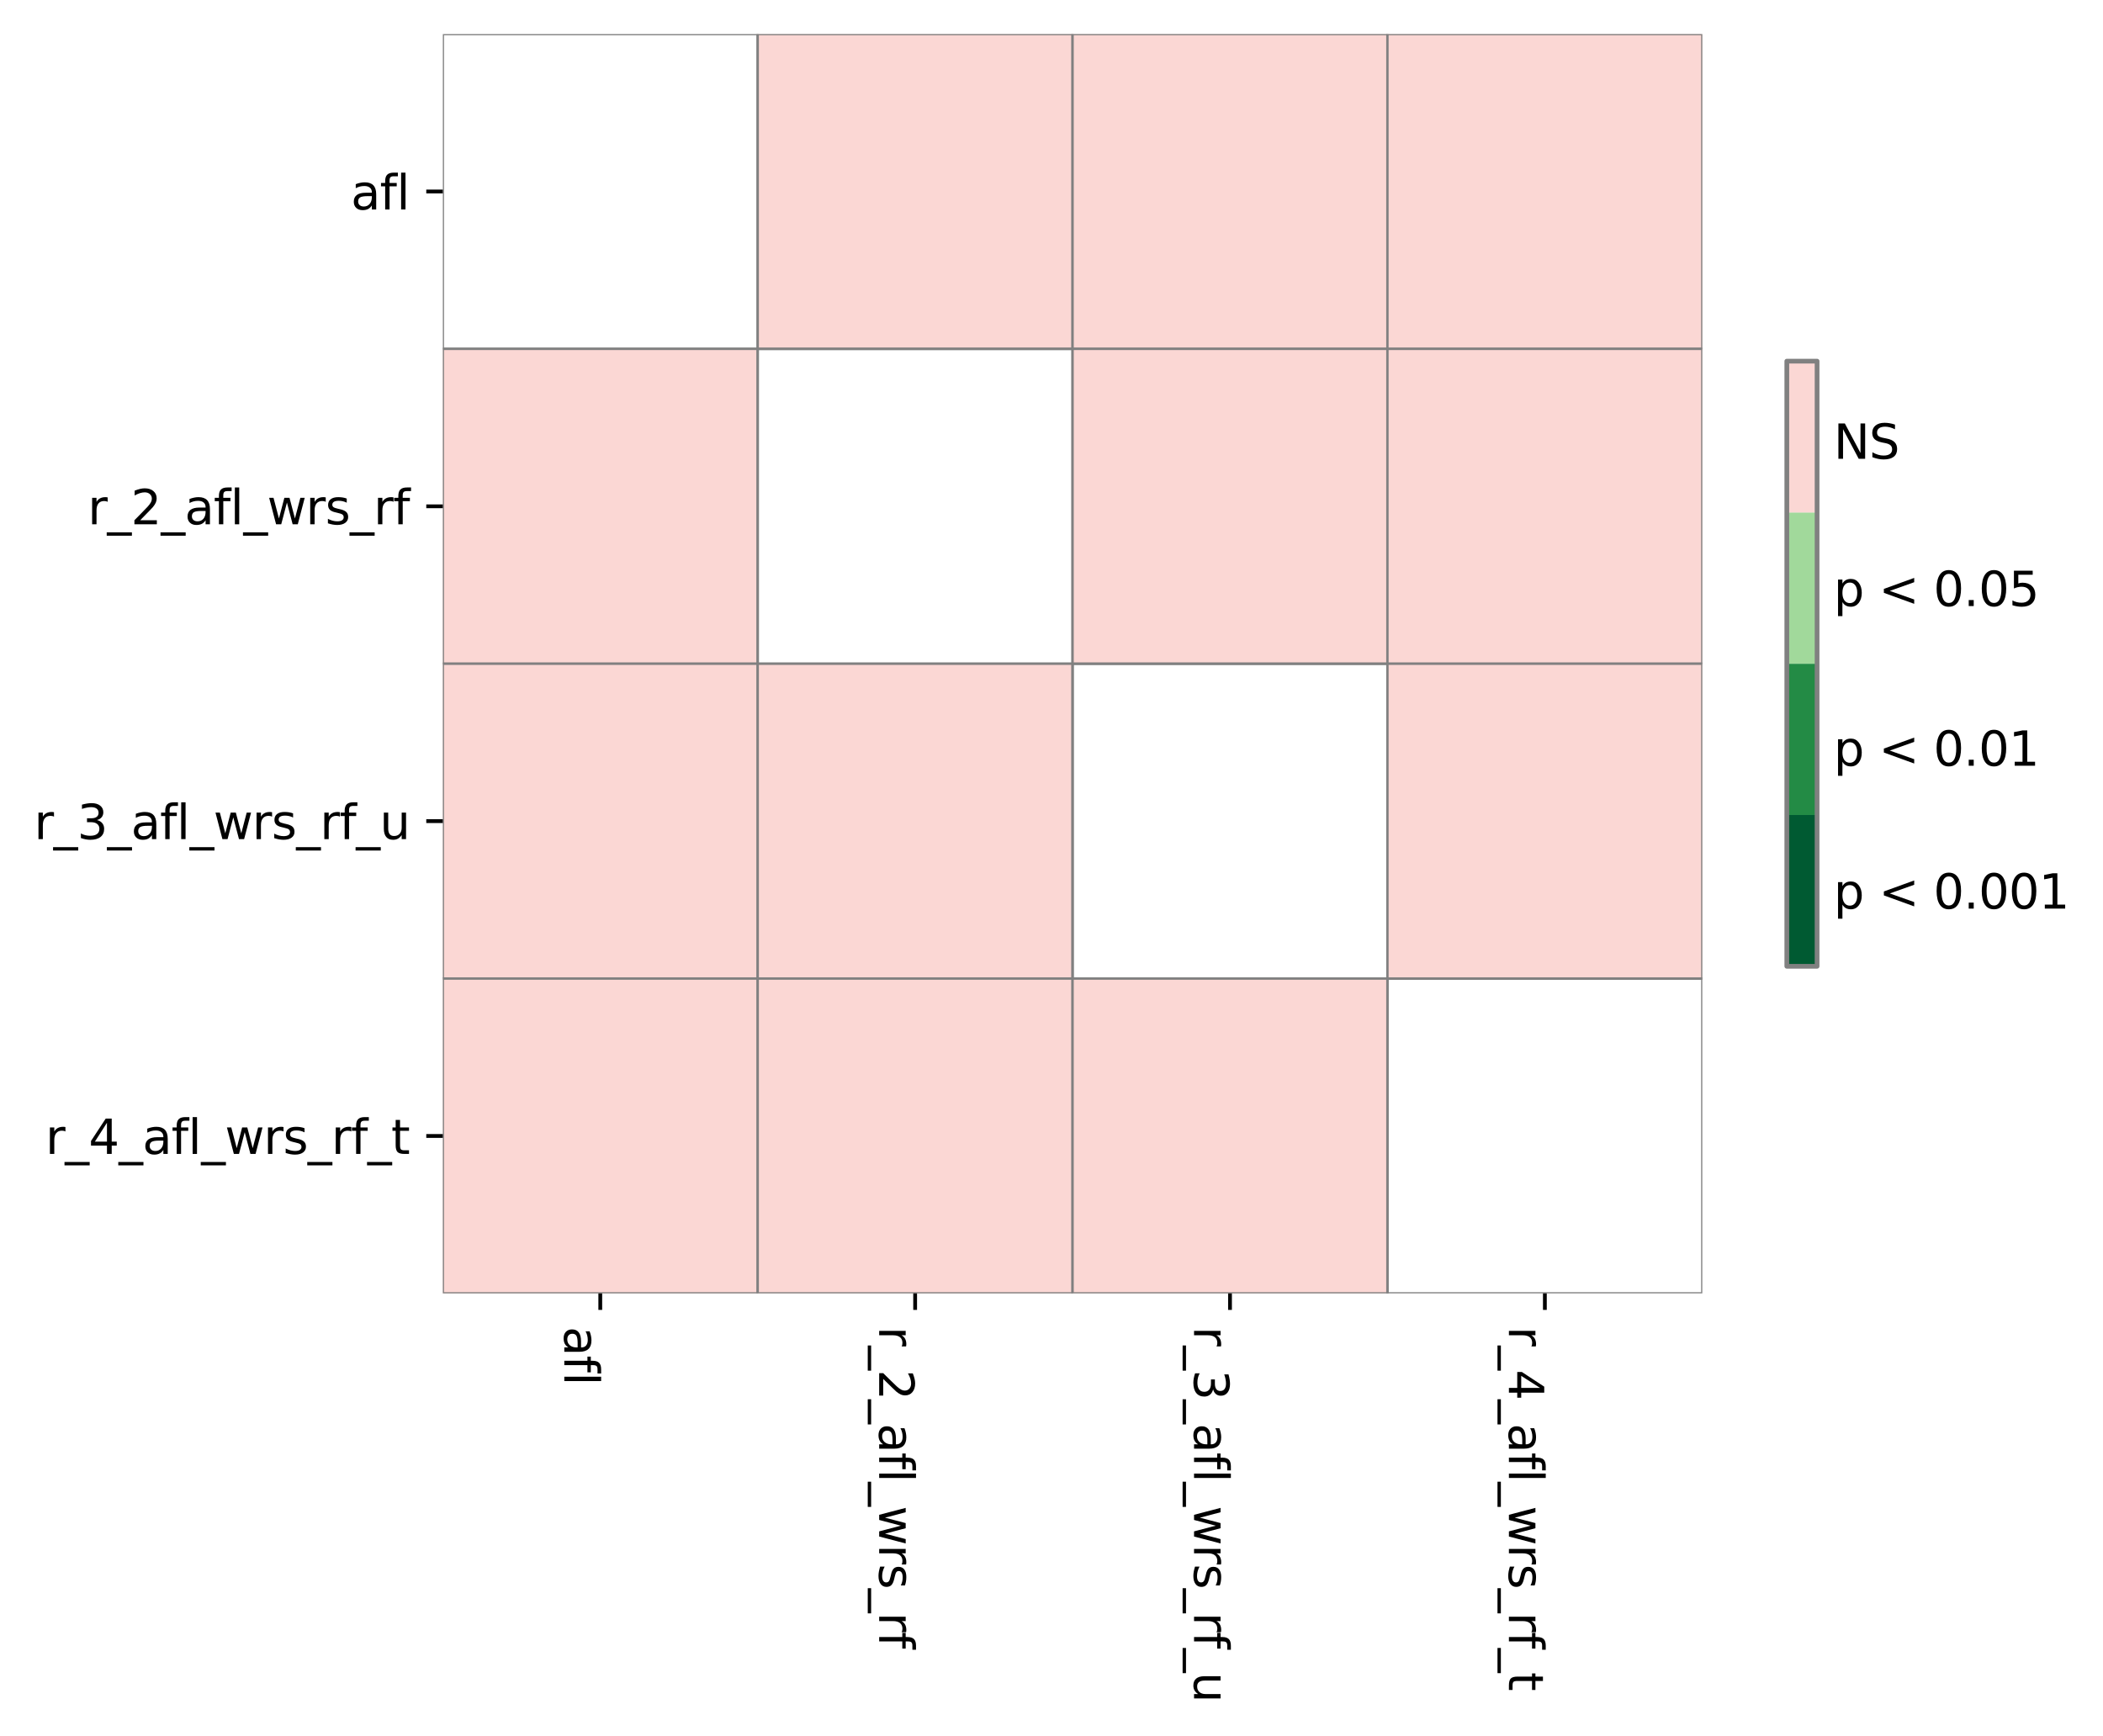 <?xml version="1.0" encoding="utf-8" standalone="no"?>
<!DOCTYPE svg PUBLIC "-//W3C//DTD SVG 1.1//EN"
  "http://www.w3.org/Graphics/SVG/1.1/DTD/svg11.dtd">
<svg height="366.879pt" version="1.1" viewBox="0 0 444.341 366.879" width="444.341pt" xmlns="http://www.w3.org/2000/svg" xmlns:xlink="http://www.w3.org/1999/xlink">
 <defs>
  <style type="text/css">*{stroke-linecap:butt;stroke-linejoin:round;}</style>
 </defs>
 <g id="figure_1">
  <g id="patch_1">
   <path d="M 0 366.879 
L 444.341 366.879 
L 444.341 0 
L 0 0 
z
" style="fill:#ffffff;"/>
  </g>
  <g id="axes_1">
   <g id="patch_2">
    <path d="M 93.567 273.312 
L 359.679 273.312 
L 359.679 7.2 
L 93.567 7.2 
z
" style="fill:#ffffff;"/>
   </g>
   <g id="QuadMesh_1">
    <path clip-path="url(#p45c67a556c)" d="M 93.567 7.2 
L 160.095 7.2 
L 160.095 73.728 
L 93.567 73.728 
L 93.567 7.2 
" style="fill:none;stroke:#808080;stroke-width:0.5;"/>
    <path clip-path="url(#p45c67a556c)" d="M 160.095 7.2 
L 226.623 7.2 
L 226.623 73.728 
L 160.095 73.728 
L 160.095 7.2 
" style="fill:#fbd7d4;stroke:#808080;stroke-width:0.5;"/>
    <path clip-path="url(#p45c67a556c)" d="M 226.623 7.2 
L 293.151 7.2 
L 293.151 73.728 
L 226.623 73.728 
L 226.623 7.2 
" style="fill:#fbd7d4;stroke:#808080;stroke-width:0.5;"/>
    <path clip-path="url(#p45c67a556c)" d="M 293.151 7.2 
L 359.679 7.2 
L 359.679 73.728 
L 293.151 73.728 
L 293.151 7.2 
" style="fill:#fbd7d4;stroke:#808080;stroke-width:0.5;"/>
    <path clip-path="url(#p45c67a556c)" d="M 93.567 73.728 
L 160.095 73.728 
L 160.095 140.256 
L 93.567 140.256 
L 93.567 73.728 
" style="fill:#fbd7d4;stroke:#808080;stroke-width:0.5;"/>
    <path clip-path="url(#p45c67a556c)" d="M 160.095 73.728 
L 226.623 73.728 
L 226.623 140.256 
L 160.095 140.256 
L 160.095 73.728 
" style="fill:none;stroke:#808080;stroke-width:0.5;"/>
    <path clip-path="url(#p45c67a556c)" d="M 226.623 73.728 
L 293.151 73.728 
L 293.151 140.256 
L 226.623 140.256 
L 226.623 73.728 
" style="fill:#fbd7d4;stroke:#808080;stroke-width:0.5;"/>
    <path clip-path="url(#p45c67a556c)" d="M 293.151 73.728 
L 359.679 73.728 
L 359.679 140.256 
L 293.151 140.256 
L 293.151 73.728 
" style="fill:#fbd7d4;stroke:#808080;stroke-width:0.5;"/>
    <path clip-path="url(#p45c67a556c)" d="M 93.567 140.256 
L 160.095 140.256 
L 160.095 206.784 
L 93.567 206.784 
L 93.567 140.256 
" style="fill:#fbd7d4;stroke:#808080;stroke-width:0.5;"/>
    <path clip-path="url(#p45c67a556c)" d="M 160.095 140.256 
L 226.623 140.256 
L 226.623 206.784 
L 160.095 206.784 
L 160.095 140.256 
" style="fill:#fbd7d4;stroke:#808080;stroke-width:0.5;"/>
    <path clip-path="url(#p45c67a556c)" d="M 226.623 140.256 
L 293.151 140.256 
L 293.151 206.784 
L 226.623 206.784 
L 226.623 140.256 
" style="fill:none;stroke:#808080;stroke-width:0.5;"/>
    <path clip-path="url(#p45c67a556c)" d="M 293.151 140.256 
L 359.679 140.256 
L 359.679 206.784 
L 293.151 206.784 
L 293.151 140.256 
" style="fill:#fbd7d4;stroke:#808080;stroke-width:0.5;"/>
    <path clip-path="url(#p45c67a556c)" d="M 93.567 206.784 
L 160.095 206.784 
L 160.095 273.312 
L 93.567 273.312 
L 93.567 206.784 
" style="fill:#fbd7d4;stroke:#808080;stroke-width:0.5;"/>
    <path clip-path="url(#p45c67a556c)" d="M 160.095 206.784 
L 226.623 206.784 
L 226.623 273.312 
L 160.095 273.312 
L 160.095 206.784 
" style="fill:#fbd7d4;stroke:#808080;stroke-width:0.5;"/>
    <path clip-path="url(#p45c67a556c)" d="M 226.623 206.784 
L 293.151 206.784 
L 293.151 273.312 
L 226.623 273.312 
L 226.623 206.784 
" style="fill:#fbd7d4;stroke:#808080;stroke-width:0.5;"/>
    <path clip-path="url(#p45c67a556c)" d="M 293.151 206.784 
L 359.679 206.784 
L 359.679 273.312 
L 293.151 273.312 
L 293.151 206.784 
" style="fill:none;stroke:#808080;stroke-width:0.5;"/>
   </g>
   <g id="matplotlib.axis_1">
    <g id="xtick_1">
     <g id="line2d_1">
      <defs>
       <path d="M 0 0 
L 0 3.5 
" id="ma6429fcb14" style="stroke:#000000;stroke-width:0.8;"/>
      </defs>
      <g>
       <use style="stroke:#000000;stroke-width:0.8;" x="126.831" xlink:href="#ma6429fcb14" y="273.312"/>
      </g>
     </g>
     <g id="text_1">
      <!-- afl -->
      <g transform="translate(119.233 280.312)rotate(-270)scale(0.1 -0.1)">
       <defs>
        <path d="M 2194 1759 
Q 1497 1759 1228 1600 
Q 959 1441 959 1056 
Q 959 750 1161 570 
Q 1363 391 1709 391 
Q 2188 391 2477 730 
Q 2766 1069 2766 1631 
L 2766 1759 
L 2194 1759 
z
M 3341 1997 
L 3341 0 
L 2766 0 
L 2766 531 
Q 2569 213 2275 61 
Q 1981 -91 1556 -91 
Q 1019 -91 701 211 
Q 384 513 384 1019 
Q 384 1609 779 1909 
Q 1175 2209 1959 2209 
L 2766 2209 
L 2766 2266 
Q 2766 2663 2505 2880 
Q 2244 3097 1772 3097 
Q 1472 3097 1187 3025 
Q 903 2953 641 2809 
L 641 3341 
Q 956 3463 1253 3523 
Q 1550 3584 1831 3584 
Q 2591 3584 2966 3190 
Q 3341 2797 3341 1997 
z
" id="DejaVuSans-61" transform="scale(0.016)"/>
        <path d="M 2375 4863 
L 2375 4384 
L 1825 4384 
Q 1516 4384 1395 4259 
Q 1275 4134 1275 3809 
L 1275 3500 
L 2222 3500 
L 2222 3053 
L 1275 3053 
L 1275 0 
L 697 0 
L 697 3053 
L 147 3053 
L 147 3500 
L 697 3500 
L 697 3744 
Q 697 4328 969 4595 
Q 1241 4863 1831 4863 
L 2375 4863 
z
" id="DejaVuSans-66" transform="scale(0.016)"/>
        <path d="M 603 4863 
L 1178 4863 
L 1178 0 
L 603 0 
L 603 4863 
z
" id="DejaVuSans-6c" transform="scale(0.016)"/>
       </defs>
       <use xlink:href="#DejaVuSans-61"/>
       <use x="61.279" xlink:href="#DejaVuSans-66"/>
       <use x="96.484" xlink:href="#DejaVuSans-6c"/>
      </g>
     </g>
    </g>
    <g id="xtick_2">
     <g id="line2d_2">
      <g>
       <use style="stroke:#000000;stroke-width:0.8;" x="193.359" xlink:href="#ma6429fcb14" y="273.312"/>
      </g>
     </g>
     <g id="text_2">
      <!-- r_2_afl_wrs_rf -->
      <g transform="translate(185.761 280.312)rotate(-270)scale(0.1 -0.1)">
       <defs>
        <path d="M 2631 2963 
Q 2534 3019 2420 3045 
Q 2306 3072 2169 3072 
Q 1681 3072 1420 2755 
Q 1159 2438 1159 1844 
L 1159 0 
L 581 0 
L 581 3500 
L 1159 3500 
L 1159 2956 
Q 1341 3275 1631 3429 
Q 1922 3584 2338 3584 
Q 2397 3584 2469 3576 
Q 2541 3569 2628 3553 
L 2631 2963 
z
" id="DejaVuSans-72" transform="scale(0.016)"/>
        <path d="M 3263 -1063 
L 3263 -1509 
L -63 -1509 
L -63 -1063 
L 3263 -1063 
z
" id="DejaVuSans-5f" transform="scale(0.016)"/>
        <path d="M 1228 531 
L 3431 531 
L 3431 0 
L 469 0 
L 469 531 
Q 828 903 1448 1529 
Q 2069 2156 2228 2338 
Q 2531 2678 2651 2914 
Q 2772 3150 2772 3378 
Q 2772 3750 2511 3984 
Q 2250 4219 1831 4219 
Q 1534 4219 1204 4116 
Q 875 4013 500 3803 
L 500 4441 
Q 881 4594 1212 4672 
Q 1544 4750 1819 4750 
Q 2544 4750 2975 4387 
Q 3406 4025 3406 3419 
Q 3406 3131 3298 2873 
Q 3191 2616 2906 2266 
Q 2828 2175 2409 1742 
Q 1991 1309 1228 531 
z
" id="DejaVuSans-32" transform="scale(0.016)"/>
        <path d="M 269 3500 
L 844 3500 
L 1563 769 
L 2278 3500 
L 2956 3500 
L 3675 769 
L 4391 3500 
L 4966 3500 
L 4050 0 
L 3372 0 
L 2619 2869 
L 1863 0 
L 1184 0 
L 269 3500 
z
" id="DejaVuSans-77" transform="scale(0.016)"/>
        <path d="M 2834 3397 
L 2834 2853 
Q 2591 2978 2328 3040 
Q 2066 3103 1784 3103 
Q 1356 3103 1142 2972 
Q 928 2841 928 2578 
Q 928 2378 1081 2264 
Q 1234 2150 1697 2047 
L 1894 2003 
Q 2506 1872 2764 1633 
Q 3022 1394 3022 966 
Q 3022 478 2636 193 
Q 2250 -91 1575 -91 
Q 1294 -91 989 -36 
Q 684 19 347 128 
L 347 722 
Q 666 556 975 473 
Q 1284 391 1588 391 
Q 1994 391 2212 530 
Q 2431 669 2431 922 
Q 2431 1156 2273 1281 
Q 2116 1406 1581 1522 
L 1381 1569 
Q 847 1681 609 1914 
Q 372 2147 372 2553 
Q 372 3047 722 3315 
Q 1072 3584 1716 3584 
Q 2034 3584 2315 3537 
Q 2597 3491 2834 3397 
z
" id="DejaVuSans-73" transform="scale(0.016)"/>
       </defs>
       <use xlink:href="#DejaVuSans-72"/>
       <use x="41.113" xlink:href="#DejaVuSans-5f"/>
       <use x="91.113" xlink:href="#DejaVuSans-32"/>
       <use x="154.736" xlink:href="#DejaVuSans-5f"/>
       <use x="204.736" xlink:href="#DejaVuSans-61"/>
       <use x="266.016" xlink:href="#DejaVuSans-66"/>
       <use x="301.221" xlink:href="#DejaVuSans-6c"/>
       <use x="329.004" xlink:href="#DejaVuSans-5f"/>
       <use x="379.004" xlink:href="#DejaVuSans-77"/>
       <use x="460.791" xlink:href="#DejaVuSans-72"/>
       <use x="501.904" xlink:href="#DejaVuSans-73"/>
       <use x="554.004" xlink:href="#DejaVuSans-5f"/>
       <use x="604.004" xlink:href="#DejaVuSans-72"/>
       <use x="645.117" xlink:href="#DejaVuSans-66"/>
      </g>
     </g>
    </g>
    <g id="xtick_3">
     <g id="line2d_3">
      <g>
       <use style="stroke:#000000;stroke-width:0.8;" x="259.887" xlink:href="#ma6429fcb14" y="273.312"/>
      </g>
     </g>
     <g id="text_3">
      <!-- r_3_afl_wrs_rf_u -->
      <g transform="translate(252.289 280.312)rotate(-270)scale(0.1 -0.1)">
       <defs>
        <path d="M 2597 2516 
Q 3050 2419 3304 2112 
Q 3559 1806 3559 1356 
Q 3559 666 3084 287 
Q 2609 -91 1734 -91 
Q 1441 -91 1130 -33 
Q 819 25 488 141 
L 488 750 
Q 750 597 1062 519 
Q 1375 441 1716 441 
Q 2309 441 2620 675 
Q 2931 909 2931 1356 
Q 2931 1769 2642 2001 
Q 2353 2234 1838 2234 
L 1294 2234 
L 1294 2753 
L 1863 2753 
Q 2328 2753 2575 2939 
Q 2822 3125 2822 3475 
Q 2822 3834 2567 4026 
Q 2313 4219 1838 4219 
Q 1578 4219 1281 4162 
Q 984 4106 628 3988 
L 628 4550 
Q 988 4650 1302 4700 
Q 1616 4750 1894 4750 
Q 2613 4750 3031 4423 
Q 3450 4097 3450 3541 
Q 3450 3153 3228 2886 
Q 3006 2619 2597 2516 
z
" id="DejaVuSans-33" transform="scale(0.016)"/>
        <path d="M 544 1381 
L 544 3500 
L 1119 3500 
L 1119 1403 
Q 1119 906 1312 657 
Q 1506 409 1894 409 
Q 2359 409 2629 706 
Q 2900 1003 2900 1516 
L 2900 3500 
L 3475 3500 
L 3475 0 
L 2900 0 
L 2900 538 
Q 2691 219 2414 64 
Q 2138 -91 1772 -91 
Q 1169 -91 856 284 
Q 544 659 544 1381 
z
M 1991 3584 
L 1991 3584 
z
" id="DejaVuSans-75" transform="scale(0.016)"/>
       </defs>
       <use xlink:href="#DejaVuSans-72"/>
       <use x="41.113" xlink:href="#DejaVuSans-5f"/>
       <use x="91.113" xlink:href="#DejaVuSans-33"/>
       <use x="154.736" xlink:href="#DejaVuSans-5f"/>
       <use x="204.736" xlink:href="#DejaVuSans-61"/>
       <use x="266.016" xlink:href="#DejaVuSans-66"/>
       <use x="301.221" xlink:href="#DejaVuSans-6c"/>
       <use x="329.004" xlink:href="#DejaVuSans-5f"/>
       <use x="379.004" xlink:href="#DejaVuSans-77"/>
       <use x="460.791" xlink:href="#DejaVuSans-72"/>
       <use x="501.904" xlink:href="#DejaVuSans-73"/>
       <use x="554.004" xlink:href="#DejaVuSans-5f"/>
       <use x="604.004" xlink:href="#DejaVuSans-72"/>
       <use x="645.117" xlink:href="#DejaVuSans-66"/>
       <use x="680.322" xlink:href="#DejaVuSans-5f"/>
       <use x="730.322" xlink:href="#DejaVuSans-75"/>
      </g>
     </g>
    </g>
    <g id="xtick_4">
     <g id="line2d_4">
      <g>
       <use style="stroke:#000000;stroke-width:0.8;" x="326.415" xlink:href="#ma6429fcb14" y="273.312"/>
      </g>
     </g>
     <g id="text_4">
      <!-- r_4_afl_wrs_rf_t -->
      <g transform="translate(318.817 280.312)rotate(-270)scale(0.1 -0.1)">
       <defs>
        <path d="M 2419 4116 
L 825 1625 
L 2419 1625 
L 2419 4116 
z
M 2253 4666 
L 3047 4666 
L 3047 1625 
L 3713 1625 
L 3713 1100 
L 3047 1100 
L 3047 0 
L 2419 0 
L 2419 1100 
L 313 1100 
L 313 1709 
L 2253 4666 
z
" id="DejaVuSans-34" transform="scale(0.016)"/>
        <path d="M 1172 4494 
L 1172 3500 
L 2356 3500 
L 2356 3053 
L 1172 3053 
L 1172 1153 
Q 1172 725 1289 603 
Q 1406 481 1766 481 
L 2356 481 
L 2356 0 
L 1766 0 
Q 1100 0 847 248 
Q 594 497 594 1153 
L 594 3053 
L 172 3053 
L 172 3500 
L 594 3500 
L 594 4494 
L 1172 4494 
z
" id="DejaVuSans-74" transform="scale(0.016)"/>
       </defs>
       <use xlink:href="#DejaVuSans-72"/>
       <use x="41.113" xlink:href="#DejaVuSans-5f"/>
       <use x="91.113" xlink:href="#DejaVuSans-34"/>
       <use x="154.736" xlink:href="#DejaVuSans-5f"/>
       <use x="204.736" xlink:href="#DejaVuSans-61"/>
       <use x="266.016" xlink:href="#DejaVuSans-66"/>
       <use x="301.221" xlink:href="#DejaVuSans-6c"/>
       <use x="329.004" xlink:href="#DejaVuSans-5f"/>
       <use x="379.004" xlink:href="#DejaVuSans-77"/>
       <use x="460.791" xlink:href="#DejaVuSans-72"/>
       <use x="501.904" xlink:href="#DejaVuSans-73"/>
       <use x="554.004" xlink:href="#DejaVuSans-5f"/>
       <use x="604.004" xlink:href="#DejaVuSans-72"/>
       <use x="645.117" xlink:href="#DejaVuSans-66"/>
       <use x="680.322" xlink:href="#DejaVuSans-5f"/>
       <use x="730.322" xlink:href="#DejaVuSans-74"/>
      </g>
     </g>
    </g>
   </g>
   <g id="matplotlib.axis_2">
    <g id="ytick_1">
     <g id="line2d_5">
      <defs>
       <path d="M 0 0 
L -3.5 0 
" id="me0e9f86323" style="stroke:#000000;stroke-width:0.8;"/>
      </defs>
      <g>
       <use style="stroke:#000000;stroke-width:0.8;" x="93.567" xlink:href="#me0e9f86323" y="40.464"/>
      </g>
     </g>
     <g id="text_5">
      <!-- afl -->
      <g transform="translate(74.141 44.263)scale(0.1 -0.1)">
       <use xlink:href="#DejaVuSans-61"/>
       <use x="61.279" xlink:href="#DejaVuSans-66"/>
       <use x="96.484" xlink:href="#DejaVuSans-6c"/>
      </g>
     </g>
    </g>
    <g id="ytick_2">
     <g id="line2d_6">
      <g>
       <use style="stroke:#000000;stroke-width:0.8;" x="93.567" xlink:href="#me0e9f86323" y="106.992"/>
      </g>
     </g>
     <g id="text_6">
      <!-- r_2_afl_wrs_rf -->
      <g transform="translate(18.538 110.791)scale(0.1 -0.1)">
       <use xlink:href="#DejaVuSans-72"/>
       <use x="41.113" xlink:href="#DejaVuSans-5f"/>
       <use x="91.113" xlink:href="#DejaVuSans-32"/>
       <use x="154.736" xlink:href="#DejaVuSans-5f"/>
       <use x="204.736" xlink:href="#DejaVuSans-61"/>
       <use x="266.016" xlink:href="#DejaVuSans-66"/>
       <use x="301.221" xlink:href="#DejaVuSans-6c"/>
       <use x="329.004" xlink:href="#DejaVuSans-5f"/>
       <use x="379.004" xlink:href="#DejaVuSans-77"/>
       <use x="460.791" xlink:href="#DejaVuSans-72"/>
       <use x="501.904" xlink:href="#DejaVuSans-73"/>
       <use x="554.004" xlink:href="#DejaVuSans-5f"/>
       <use x="604.004" xlink:href="#DejaVuSans-72"/>
       <use x="645.117" xlink:href="#DejaVuSans-66"/>
      </g>
     </g>
    </g>
    <g id="ytick_3">
     <g id="line2d_7">
      <g>
       <use style="stroke:#000000;stroke-width:0.8;" x="93.567" xlink:href="#me0e9f86323" y="173.52"/>
      </g>
     </g>
     <g id="text_7">
      <!-- r_3_afl_wrs_rf_u -->
      <g transform="translate(7.2 177.319)scale(0.1 -0.1)">
       <use xlink:href="#DejaVuSans-72"/>
       <use x="41.113" xlink:href="#DejaVuSans-5f"/>
       <use x="91.113" xlink:href="#DejaVuSans-33"/>
       <use x="154.736" xlink:href="#DejaVuSans-5f"/>
       <use x="204.736" xlink:href="#DejaVuSans-61"/>
       <use x="266.016" xlink:href="#DejaVuSans-66"/>
       <use x="301.221" xlink:href="#DejaVuSans-6c"/>
       <use x="329.004" xlink:href="#DejaVuSans-5f"/>
       <use x="379.004" xlink:href="#DejaVuSans-77"/>
       <use x="460.791" xlink:href="#DejaVuSans-72"/>
       <use x="501.904" xlink:href="#DejaVuSans-73"/>
       <use x="554.004" xlink:href="#DejaVuSans-5f"/>
       <use x="604.004" xlink:href="#DejaVuSans-72"/>
       <use x="645.117" xlink:href="#DejaVuSans-66"/>
       <use x="680.322" xlink:href="#DejaVuSans-5f"/>
       <use x="730.322" xlink:href="#DejaVuSans-75"/>
      </g>
     </g>
    </g>
    <g id="ytick_4">
     <g id="line2d_8">
      <g>
       <use style="stroke:#000000;stroke-width:0.8;" x="93.567" xlink:href="#me0e9f86323" y="240.048"/>
      </g>
     </g>
     <g id="text_8">
      <!-- r_4_afl_wrs_rf_t -->
      <g transform="translate(9.617 243.847)scale(0.1 -0.1)">
       <use xlink:href="#DejaVuSans-72"/>
       <use x="41.113" xlink:href="#DejaVuSans-5f"/>
       <use x="91.113" xlink:href="#DejaVuSans-34"/>
       <use x="154.736" xlink:href="#DejaVuSans-5f"/>
       <use x="204.736" xlink:href="#DejaVuSans-61"/>
       <use x="266.016" xlink:href="#DejaVuSans-66"/>
       <use x="301.221" xlink:href="#DejaVuSans-6c"/>
       <use x="329.004" xlink:href="#DejaVuSans-5f"/>
       <use x="379.004" xlink:href="#DejaVuSans-77"/>
       <use x="460.791" xlink:href="#DejaVuSans-72"/>
       <use x="501.904" xlink:href="#DejaVuSans-73"/>
       <use x="554.004" xlink:href="#DejaVuSans-5f"/>
       <use x="604.004" xlink:href="#DejaVuSans-72"/>
       <use x="645.117" xlink:href="#DejaVuSans-66"/>
       <use x="680.322" xlink:href="#DejaVuSans-5f"/>
       <use x="730.322" xlink:href="#DejaVuSans-74"/>
      </g>
     </g>
    </g>
   </g>
  </g>
  <g id="axes_2">
   <g id="patch_3">
    <path d="M 377.535 204.192 
L 383.929 204.192 
L 383.929 76.32 
L 377.535 76.32 
z
" style="fill:#ffffff;"/>
   </g>
   <g id="patch_4">
    <path clip-path="url(#p82c0b728fa)" d="M 377.535 204.192 
L 377.535 172.224 
L 377.535 108.288 
L 377.535 76.32 
L 383.929 76.32 
L 383.929 108.288 
L 383.929 172.224 
L 383.929 204.192 
L 383.929 204.192 
z
" style="fill:#ffffff;stroke:#ffffff;stroke-linejoin:miter;stroke-width:0.01;"/>
   </g>
   <g id="QuadMesh_2">
    <path clip-path="url(#p82c0b728fa)" d="M 377.535 204.192 
L 383.929 204.192 
L 383.929 172.224 
L 377.535 172.224 
L 377.535 204.192 
" style="fill:#005a32;"/>
    <path clip-path="url(#p82c0b728fa)" d="M 377.535 172.224 
L 383.929 172.224 
L 383.929 140.256 
L 377.535 140.256 
L 377.535 172.224 
" style="fill:#238b45;"/>
    <path clip-path="url(#p82c0b728fa)" d="M 377.535 140.256 
L 383.929 140.256 
L 383.929 108.288 
L 377.535 108.288 
L 377.535 140.256 
" style="fill:#a1d99b;"/>
    <path clip-path="url(#p82c0b728fa)" d="M 377.535 108.288 
L 383.929 108.288 
L 383.929 76.32 
L 377.535 76.32 
L 377.535 108.288 
" style="fill:#fbd7d4;"/>
   </g>
   <g id="matplotlib.axis_3"/>
   <g id="matplotlib.axis_4">
    <g id="ytick_5">
     <g id="line2d_9"/>
     <g id="text_9">
      <!-- p &lt; 0.001 -->
      <g transform="translate(387.429 192.007)scale(0.1 -0.1)">
       <defs>
        <path d="M 1159 525 
L 1159 -1331 
L 581 -1331 
L 581 3500 
L 1159 3500 
L 1159 2969 
Q 1341 3281 1617 3432 
Q 1894 3584 2278 3584 
Q 2916 3584 3314 3078 
Q 3713 2572 3713 1747 
Q 3713 922 3314 415 
Q 2916 -91 2278 -91 
Q 1894 -91 1617 61 
Q 1341 213 1159 525 
z
M 3116 1747 
Q 3116 2381 2855 2742 
Q 2594 3103 2138 3103 
Q 1681 3103 1420 2742 
Q 1159 2381 1159 1747 
Q 1159 1113 1420 752 
Q 1681 391 2138 391 
Q 2594 391 2855 752 
Q 3116 1113 3116 1747 
z
" id="DejaVuSans-70" transform="scale(0.016)"/>
        <path id="DejaVuSans-20" transform="scale(0.016)"/>
        <path d="M 4684 3150 
L 1459 2003 
L 4684 863 
L 4684 294 
L 678 1747 
L 678 2266 
L 4684 3719 
L 4684 3150 
z
" id="DejaVuSans-3c" transform="scale(0.016)"/>
        <path d="M 2034 4250 
Q 1547 4250 1301 3770 
Q 1056 3291 1056 2328 
Q 1056 1369 1301 889 
Q 1547 409 2034 409 
Q 2525 409 2770 889 
Q 3016 1369 3016 2328 
Q 3016 3291 2770 3770 
Q 2525 4250 2034 4250 
z
M 2034 4750 
Q 2819 4750 3233 4129 
Q 3647 3509 3647 2328 
Q 3647 1150 3233 529 
Q 2819 -91 2034 -91 
Q 1250 -91 836 529 
Q 422 1150 422 2328 
Q 422 3509 836 4129 
Q 1250 4750 2034 4750 
z
" id="DejaVuSans-30" transform="scale(0.016)"/>
        <path d="M 684 794 
L 1344 794 
L 1344 0 
L 684 0 
L 684 794 
z
" id="DejaVuSans-2e" transform="scale(0.016)"/>
        <path d="M 794 531 
L 1825 531 
L 1825 4091 
L 703 3866 
L 703 4441 
L 1819 4666 
L 2450 4666 
L 2450 531 
L 3481 531 
L 3481 0 
L 794 0 
L 794 531 
z
" id="DejaVuSans-31" transform="scale(0.016)"/>
       </defs>
       <use xlink:href="#DejaVuSans-70"/>
       <use x="63.477" xlink:href="#DejaVuSans-20"/>
       <use x="95.264" xlink:href="#DejaVuSans-3c"/>
       <use x="179.053" xlink:href="#DejaVuSans-20"/>
       <use x="210.84" xlink:href="#DejaVuSans-30"/>
       <use x="274.463" xlink:href="#DejaVuSans-2e"/>
       <use x="306.25" xlink:href="#DejaVuSans-30"/>
       <use x="369.873" xlink:href="#DejaVuSans-30"/>
       <use x="433.496" xlink:href="#DejaVuSans-31"/>
      </g>
     </g>
    </g>
    <g id="ytick_6">
     <g id="line2d_10"/>
     <g id="text_10">
      <!-- p &lt; 0.01 -->
      <g transform="translate(387.429 161.815)scale(0.1 -0.1)">
       <use xlink:href="#DejaVuSans-70"/>
       <use x="63.477" xlink:href="#DejaVuSans-20"/>
       <use x="95.264" xlink:href="#DejaVuSans-3c"/>
       <use x="179.053" xlink:href="#DejaVuSans-20"/>
       <use x="210.84" xlink:href="#DejaVuSans-30"/>
       <use x="274.463" xlink:href="#DejaVuSans-2e"/>
       <use x="306.25" xlink:href="#DejaVuSans-30"/>
       <use x="369.873" xlink:href="#DejaVuSans-31"/>
      </g>
     </g>
    </g>
    <g id="ytick_7">
     <g id="line2d_11"/>
     <g id="text_11">
      <!-- p &lt; 0.05 -->
      <g transform="translate(387.429 128.071)scale(0.1 -0.1)">
       <defs>
        <path d="M 691 4666 
L 3169 4666 
L 3169 4134 
L 1269 4134 
L 1269 2991 
Q 1406 3038 1543 3061 
Q 1681 3084 1819 3084 
Q 2600 3084 3056 2656 
Q 3513 2228 3513 1497 
Q 3513 744 3044 326 
Q 2575 -91 1722 -91 
Q 1428 -91 1123 -41 
Q 819 9 494 109 
L 494 744 
Q 775 591 1075 516 
Q 1375 441 1709 441 
Q 2250 441 2565 725 
Q 2881 1009 2881 1497 
Q 2881 1984 2565 2268 
Q 2250 2553 1709 2553 
Q 1456 2553 1204 2497 
Q 953 2441 691 2322 
L 691 4666 
z
" id="DejaVuSans-35" transform="scale(0.016)"/>
       </defs>
       <use xlink:href="#DejaVuSans-70"/>
       <use x="63.477" xlink:href="#DejaVuSans-20"/>
       <use x="95.264" xlink:href="#DejaVuSans-3c"/>
       <use x="179.053" xlink:href="#DejaVuSans-20"/>
       <use x="210.84" xlink:href="#DejaVuSans-30"/>
       <use x="274.463" xlink:href="#DejaVuSans-2e"/>
       <use x="306.25" xlink:href="#DejaVuSans-30"/>
       <use x="369.873" xlink:href="#DejaVuSans-35"/>
      </g>
     </g>
    </g>
    <g id="ytick_8">
     <g id="line2d_12"/>
     <g id="text_12">
      <!-- NS -->
      <g transform="translate(387.429 96.944)scale(0.1 -0.1)">
       <defs>
        <path d="M 628 4666 
L 1478 4666 
L 3547 763 
L 3547 4666 
L 4159 4666 
L 4159 0 
L 3309 0 
L 1241 3903 
L 1241 0 
L 628 0 
L 628 4666 
z
" id="DejaVuSans-4e" transform="scale(0.016)"/>
        <path d="M 3425 4513 
L 3425 3897 
Q 3066 4069 2747 4153 
Q 2428 4238 2131 4238 
Q 1616 4238 1336 4038 
Q 1056 3838 1056 3469 
Q 1056 3159 1242 3001 
Q 1428 2844 1947 2747 
L 2328 2669 
Q 3034 2534 3370 2195 
Q 3706 1856 3706 1288 
Q 3706 609 3251 259 
Q 2797 -91 1919 -91 
Q 1588 -91 1214 -16 
Q 841 59 441 206 
L 441 856 
Q 825 641 1194 531 
Q 1563 422 1919 422 
Q 2459 422 2753 634 
Q 3047 847 3047 1241 
Q 3047 1584 2836 1778 
Q 2625 1972 2144 2069 
L 1759 2144 
Q 1053 2284 737 2584 
Q 422 2884 422 3419 
Q 422 4038 858 4394 
Q 1294 4750 2059 4750 
Q 2388 4750 2728 4690 
Q 3069 4631 3425 4513 
z
" id="DejaVuSans-53" transform="scale(0.016)"/>
       </defs>
       <use xlink:href="#DejaVuSans-4e"/>
       <use x="74.805" xlink:href="#DejaVuSans-53"/>
      </g>
     </g>
    </g>
   </g>
   <g id="LineCollection_1"/>
   <g id="patch_5">
    <path d="M 377.535 204.192 
L 377.535 172.224 
L 377.535 108.288 
L 377.535 76.32 
L 383.929 76.32 
L 383.929 108.288 
L 383.929 172.224 
L 383.929 204.192 
z
" style="fill:none;stroke:#808080;stroke-linecap:square;stroke-linejoin:miter;"/>
   </g>
  </g>
 </g>
 <defs>
  <clipPath id="p45c67a556c">
   <rect height="266.112" width="266.112" x="93.567" y="7.2"/>
  </clipPath>
  <clipPath id="p82c0b728fa">
   <rect height="127.872" width="6.394" x="377.535" y="76.32"/>
  </clipPath>
 </defs>
</svg>
